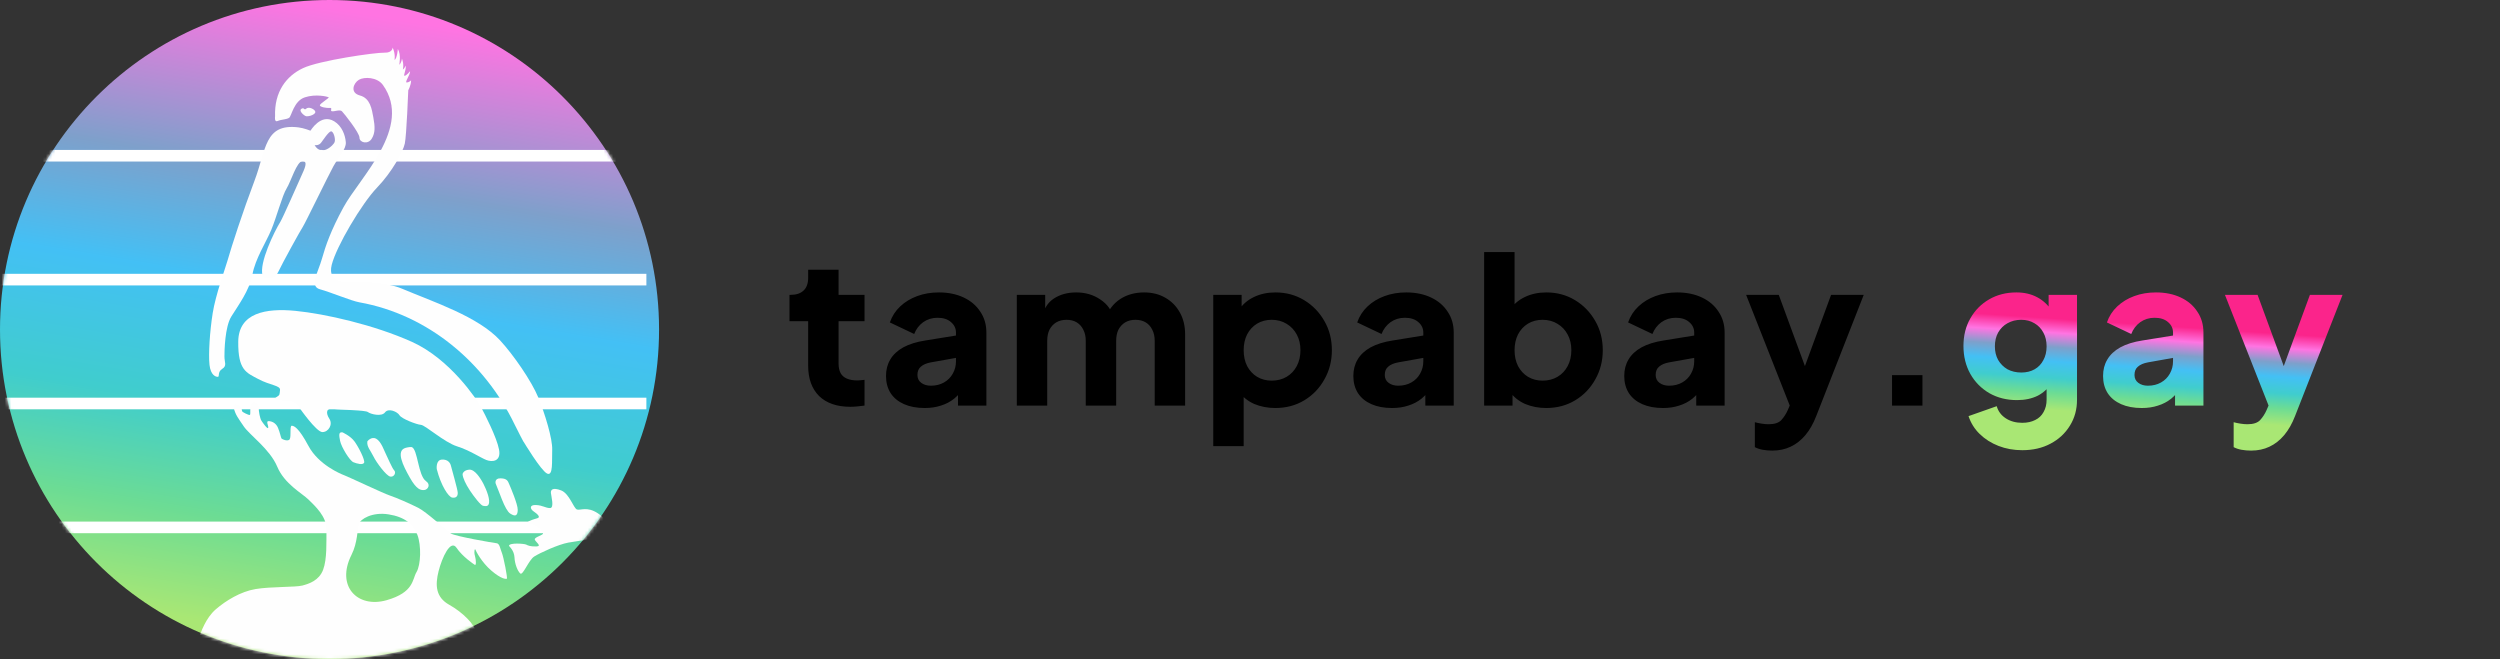 <svg width="789" height="208" viewBox="0 0 789 208" fill="none" xmlns="http://www.w3.org/2000/svg">
<rect x="0" y="0" width="789" height="208" fill="#333333" stroke="none"/>
<circle cx="104" cy="104" r="104" fill="url(#paint0_linear_104_47)"/>
<mask id="mask0_104_47" style="mask-type:alpha" maskUnits="userSpaceOnUse" x="0" y="0" width="208" height="208">
<path d="M208 104C208 161.438 161.438 208 104 208C46.562 208 0 161.438 0 104C0 46.562 46.562 0 104 0C161.438 0 208 46.562 208 104Z" fill="url(#paint1_linear_104_47)"/>
</mask>
<g mask="url(#mask0_104_47)">
<path fill-rule="evenodd" clip-rule="evenodd" d="M-4 47.312H101.509L103.905 47.835L107.893 47.312H204V50.977H-4V47.312Z" fill="white"/>
<path d="M204 86.416H-4V90.081H204V86.416Z" fill="white"/>
<path d="M204 125.512H-4V129.176H204V125.512Z" fill="white"/>
<path d="M204 164.613H-4V168.278H204V164.613Z" fill="white"/>
<path fill-rule="evenodd" clip-rule="evenodd" d="M56 212.515C56 212.515 61.254 205.648 62.349 202.457C63.443 199.266 65.001 194.984 68.116 192.288C71.231 189.602 75.896 186.705 80.653 185.907C85.41 185.109 93.232 185.357 95.388 184.807C97.535 184.256 100.692 183.211 101.972 179.828C103.252 176.435 102.983 171.062 103.025 167.028C103.067 162.994 99.412 159.674 97.35 157.657C95.287 155.64 89.78 152.752 87.49 147.269C85.2 141.786 78.801 137.302 76.965 134.616C75.138 131.929 74.338 130.93 73.833 128.94C73.328 126.95 75.071 127.721 75.711 128.142C76.351 128.564 76.309 129.637 76.443 129.857C76.578 130.077 78.481 131.076 78.843 130.957C79.205 130.829 78.708 128.417 79.348 127.418C79.988 126.419 81.706 127.372 81.655 128.592C81.613 129.811 82.068 132.103 82.506 132.773C82.943 133.442 84.442 135.587 84.636 135.019C84.829 134.451 83.802 132.864 84.787 132.901C85.772 132.938 87.094 133.469 87.734 135.019C88.374 136.559 88.652 138.081 88.829 138.357C89.014 138.632 90.934 139.475 91.439 138.604C91.944 137.733 91.397 134.368 92.054 134.368C92.719 134.368 94.159 134.762 97.358 140.75C100.558 146.728 107.605 149.616 108.708 150.019C109.803 150.414 120.967 155.695 123.072 156.401C125.177 157.098 129.48 158.996 132.039 160.289C134.599 161.582 141.006 167.459 142.286 168.357C143.566 169.256 155.783 171.346 156.743 171.447C157.703 171.548 157.838 173.144 158.393 174.482C158.941 175.83 160.271 182.551 159.951 182.652C159.631 182.753 158.259 182.799 155.101 180.112C151.944 177.426 150.159 173.831 150.024 173.437C149.889 173.043 149.477 173.987 149.889 175.427C150.302 176.875 150.302 178.562 149.847 178.269C149.393 177.966 145.957 175.674 144.08 172.887C142.202 170.1 139.508 175.922 138.405 180.314C137.31 184.697 137.487 188.483 141.789 190.876C146.092 193.27 149.839 197.157 150.394 199.642C150.79 201.457 153.207 209.288 152.769 215L56 212.515ZM110.948 175.078C112.867 171.291 112.775 167.01 113.238 165.414C113.693 163.819 117.448 161.527 122.575 162.324C127.703 163.122 130.448 165.414 131.728 168.798C133.008 172.181 132.822 178.26 131.45 180.552C130.077 182.844 130.717 186.934 122.028 189.419C112.834 192.05 105.913 185.008 110.956 175.069L110.948 175.078Z" fill="#FEFEFE"/>
<path fill-rule="evenodd" clip-rule="evenodd" d="M160.638 172.3C160.638 172.3 162.289 173.765 162.373 175.914C162.466 178.062 163.384 180.261 164.201 180.993C165.027 181.726 166.855 176.739 168.599 175.636C170.334 174.54 176.105 171.836 179.399 171.238C182.692 170.64 188.092 170.143 190.342 169.09C192.583 168.037 192.22 164.372 188.741 162.039C185.262 159.705 183.206 161.171 182.103 160.8C181.008 160.438 179.719 155.763 177.065 154.76C174.411 153.749 173.771 154.575 173.864 155.586C173.956 156.597 175.01 160.346 173.586 160.346C172.171 160.346 171.294 159.478 169.146 159.385C166.998 159.292 167.268 160.624 168.413 161.399C169.559 162.174 170.747 163.227 169.601 163.547C168.455 163.867 164.976 164.92 167.268 165.282C169.559 165.644 171.707 167.936 171.345 168.483C170.983 169.031 168.557 169.579 168.784 170.311C169.011 171.044 171.21 172.418 169.239 172.46C167.268 172.502 166.585 172.14 166.038 171.862C165.49 171.584 160.663 171.196 160.638 172.274V172.3Z" fill="#FEFEFE"/>
<path fill-rule="evenodd" clip-rule="evenodd" d="M156.433 152.611C156.433 152.611 155.936 150.91 158 150.96C160.064 151.002 160.292 151.878 160.654 152.695C161.016 153.521 163.442 159.148 163.4 160.934C163.358 162.72 162.709 163.175 161.016 162.08C159.314 160.977 157.52 155.046 156.433 152.611Z" fill="#FEFEFE"/>
<path fill-rule="evenodd" clip-rule="evenodd" d="M145.986 149.64C145.986 149.64 146.172 148.401 148.05 148.225C149.929 148.039 151.715 151.249 152.077 151.796C152.439 152.344 154.225 155.781 154.368 157.98C154.503 160.179 153.13 159.715 152.448 159.631C151.757 159.538 149.609 156.792 148.286 154.779C146.955 152.765 146.02 150.752 145.995 149.648L145.986 149.64Z" fill="#FEFEFE"/>
<path fill-rule="evenodd" clip-rule="evenodd" d="M137.841 148.023C137.841 148.023 137.479 145.184 139.442 145.049C141.413 144.914 142.146 146.195 142.323 147.02C142.508 147.846 144.471 154.577 144.471 155.579C144.471 156.59 143.965 157.23 142.735 157.045C141.497 156.86 139.121 153.111 137.841 148.031V148.023Z" fill="#FEFEFE"/>
<path fill-rule="evenodd" clip-rule="evenodd" d="M134.455 151.86C136.056 152.955 135.003 154.564 133.907 154.648C132.812 154.741 131.523 154.606 129.333 150.714C127.134 146.822 124.843 142.197 128.053 141.33C128.053 141.33 129.139 141.026 129.914 141.094C131.86 141.658 131.911 150.108 134.455 151.86Z" fill="#FEFEFE"/>
<path fill-rule="evenodd" clip-rule="evenodd" d="M115.938 139.291C115.938 139.291 117.176 137.64 118.726 138.466C120.285 139.291 121.245 142.265 121.751 143.225C122.256 144.186 123.722 147.758 124.404 148.44C125.095 149.131 124.404 150.639 123.166 150.411C121.927 150.184 118.819 146.014 117.858 144.051C116.898 142.08 115.71 140.984 115.938 139.291Z" fill="#FEFEFE"/>
<path fill-rule="evenodd" clip-rule="evenodd" d="M108.111 136.462C108.111 136.462 110.579 137.557 111.868 139.301C113.149 141.037 115.347 145.341 114.892 146.074C114.438 146.807 112.744 146.352 111.548 145.889C110.36 145.434 107.706 141.037 107.336 139.158C106.973 137.279 106.83 136.277 108.111 136.454V136.462Z" fill="#FEFEFE"/>
<path fill-rule="evenodd" clip-rule="evenodd" d="M94.423 128.585C94.423 128.585 99.823 136.369 101.744 136.369C103.664 136.369 105.13 133.985 103.942 132.157C102.754 130.329 102.931 128.678 105.223 129.04C107.514 129.402 115.29 129.402 116.115 130.051C116.941 130.691 120.42 131.609 121.515 130.143C122.611 128.678 125.449 129.958 126.09 131.062C126.73 132.157 131.49 133.993 132.863 134.086C134.236 134.179 140.184 139.579 144.219 140.859C148.246 142.14 151.632 144.431 153.469 145.164C155.297 145.897 158.228 145.712 157.495 141.87C156.763 138.029 153.098 130.885 151.817 128.501C150.537 126.117 142.02 113.303 130.032 107.903C118.036 102.503 102.569 99.024 93.227 98.106C83.892 97.188 75.283 98.746 75.19 107.811C75.098 116.875 77.751 117.608 81.508 119.622C85.266 121.635 88.56 121.635 88.374 123.101C88.189 124.567 88.442 124.609 87.161 125.392C85.881 126.167 88.282 126.31 89.174 126.42C90.067 126.538 91.736 126.462 92.199 126.715C92.654 126.968 94.01 127.608 94.423 128.593V128.585Z" fill="#FEFEFE"/>
<path fill-rule="evenodd" clip-rule="evenodd" d="M165.26 139.435C165.26 139.435 170.711 148.542 172.674 149.46C174.645 150.378 174.139 145.383 174.274 141.954C174.409 138.517 171.983 130.556 169.877 125.426C167.771 120.295 162.093 112.056 157.88 107.482C150.888 99.875 136.837 95.326 126.845 91.097C121.445 88.805 112.103 88.898 110.73 88.99C109.357 89.083 103.224 89.445 104.69 83.591C106.155 77.727 114.209 64.181 118.969 59.236C123.728 54.291 127.208 47.88 127.755 45.319C128.303 42.758 128.85 28.47 128.85 28.47C128.85 28.47 129.743 26.912 129.743 25.337C129.743 25.337 129.288 25.935 128.412 26.027C127.545 26.12 129.507 23.576 129.423 22.481C129.423 22.481 128.278 23.879 127.705 23.921C127.132 23.963 128.32 22.017 128 20.695C128 20.695 127.747 21.546 127.132 21.975C127.132 21.975 127.587 20.417 126.854 18.496C126.854 18.496 126.736 19.827 126.003 20.442C126.003 20.442 126.669 17.376 125.565 15.455C125.565 15.455 125.363 18.403 124.512 18.959C124.512 18.959 124.899 17.131 123.914 15C123.914 15 123.956 16.719 121.302 16.626C118.649 16.533 100.814 19.052 95.6 21.52C90.385 23.989 86.535 28.934 86.813 36.718C86.813 36.718 86.493 38.689 87.639 38.184C88.784 37.678 90.478 37.729 91.253 37.173C92.028 36.625 92.719 31.865 96.198 30.72C99.677 29.574 103.291 30.492 103.704 30.678C104.117 30.863 101.05 32.598 100.958 33.197C100.865 33.795 103.156 34.157 104.117 34.064C105.077 33.971 104.024 34.982 104.757 35.117C105.49 35.252 107.276 34.477 107.916 35.117C108.556 35.757 113.451 41.89 113.451 43.449C113.451 45.007 116.104 45.69 117.292 43.811C118.48 41.932 118.345 39.919 117.84 37.131C117.334 34.342 116.829 30.998 113.586 30.13C110.334 29.262 111.572 26.196 113.265 25.185C114.959 24.174 119.078 24.317 120.864 26.836C130.35 40.206 113.586 55.883 108.371 65.47C104.437 72.706 102.786 77.466 101.598 81.678C100.41 85.89 97.571 90.372 100.958 91.29C104.344 92.209 110.848 94.955 113.409 95.41C135.143 99.293 152.986 114.449 162.387 133.909C163.719 136.655 165.226 139.444 165.226 139.444L165.26 139.435Z" fill="#FEFEFE"/>
<path fill-rule="evenodd" clip-rule="evenodd" d="M97.977 41.246C97.977 41.246 95.888 40.404 94.135 40.193C83.42 38.93 84.085 47.093 80.311 57.067C76.647 66.755 73.117 77.631 71.794 82.264C71.061 84.825 68.037 93.064 67.127 98.835C66.209 104.605 65.754 111.741 66.116 115.127C66.478 118.514 68.18 118.969 68.77 118.927C69.368 118.885 68.585 117.368 70.143 116.408C71.701 115.448 70.834 114.344 70.834 112.516C70.834 110.688 70.969 103.224 72.982 99.93C74.995 96.636 78.753 91.691 79.662 86.653C80.581 81.616 83.967 76.494 85.61 72.551C87.261 68.617 89.089 61.658 90.462 59.46C91.835 57.261 93.664 50.85 95.5 50.85C97.328 50.85 96.048 53.411 95.222 55.248C94.397 57.076 89.275 68.71 88.542 69.897C86.511 73.191 81.735 82.98 82.864 86.923C83.226 88.203 86.528 88.574 87.809 85.828C89.089 83.081 94.953 72.458 95.593 71.549C96.233 70.63 103.646 55.34 105.205 52.51C106.763 49.671 109.324 47.059 109.139 44.869C108.954 42.67 107.951 39.789 105.474 38.281C101.22 35.678 98.044 41.255 97.968 41.255L97.977 41.246ZM99.291 45.804C99.291 45.804 100.572 46.032 101.304 45.071C102.037 44.111 103.688 41.55 104.464 41.457C105.239 41.364 105.971 43.841 105.609 44.844C105.247 45.855 101.448 49.561 99.291 45.804Z" fill="#FEFEFE"/>
<path fill-rule="evenodd" clip-rule="evenodd" d="M95.71 34.138C95.71 34.138 96.181 34.778 96.611 34.331C97.049 33.885 97.723 33.978 98.262 34.172C98.801 34.365 100.082 35.157 99.248 35.865C98.414 36.572 97.386 36.699 96.729 36.699C96.08 36.699 93.536 34.517 95.71 34.138Z" fill="#FEFEFE"/>
</g>
<path d="M268.366 128.384C264.142 128.384 260.856 127.253 258.51 124.992C256.206 122.688 255.054 119.488 255.054 115.392V101.376H249.166V93.056H249.486C251.278 93.056 252.643 92.608 253.582 91.712C254.563 90.816 255.054 89.472 255.054 87.68V85.12H264.654V93.056H272.846V101.376H264.654V114.752C264.654 115.947 264.867 116.949 265.294 117.76C265.72 118.528 266.382 119.104 267.278 119.488C268.174 119.872 269.283 120.064 270.606 120.064C270.904 120.064 271.246 120.043 271.63 120C272.014 119.957 272.419 119.915 272.846 119.872V128C272.206 128.085 271.48 128.171 270.67 128.256C269.859 128.341 269.091 128.384 268.366 128.384ZM291.847 128.768C289.33 128.768 287.154 128.363 285.319 127.552C283.485 126.741 282.077 125.589 281.095 124.096C280.114 122.56 279.623 120.747 279.623 118.656C279.623 116.693 280.071 114.965 280.967 113.472C281.863 111.936 283.229 110.656 285.063 109.632C286.941 108.608 289.266 107.883 292.039 107.456L302.727 105.728V112.768L293.767 114.368C292.402 114.624 291.357 115.072 290.631 115.712C289.906 116.309 289.543 117.184 289.543 118.336C289.543 119.403 289.949 120.235 290.759 120.832C291.57 121.429 292.573 121.728 293.767 121.728C295.346 121.728 296.733 121.387 297.927 120.704C299.122 120.021 300.039 119.104 300.679 117.952C301.362 116.757 301.703 115.456 301.703 114.048V104.96C301.703 103.637 301.17 102.528 300.103 101.632C299.079 100.736 297.671 100.288 295.879 100.288C294.173 100.288 292.658 100.757 291.335 101.696C290.055 102.635 289.117 103.872 288.519 105.408L280.839 101.76C281.522 99.797 282.61 98.112 284.103 96.704C285.597 95.296 287.389 94.208 289.479 93.44C291.57 92.672 293.853 92.288 296.327 92.288C299.271 92.288 301.874 92.821 304.135 93.888C306.397 94.955 308.146 96.448 309.383 98.368C310.663 100.245 311.303 102.443 311.303 104.96V128H302.343V122.368L304.519 121.984C303.495 123.52 302.365 124.8 301.127 125.824C299.89 126.805 298.503 127.531 296.967 128C295.431 128.512 293.725 128.768 291.847 128.768ZM320.904 128V93.056H329.864V101.568L328.904 100.16C329.416 97.472 330.653 95.488 332.616 94.208C334.578 92.928 336.925 92.288 339.656 92.288C342.557 92.288 345.096 93.035 347.272 94.528C349.49 95.979 350.877 97.941 351.432 100.416L348.68 100.672C349.832 97.813 351.474 95.701 353.608 94.336C355.741 92.971 358.237 92.288 361.096 92.288C363.613 92.288 365.832 92.843 367.752 93.952C369.714 95.061 371.25 96.619 372.36 98.624C373.469 100.587 374.024 102.891 374.024 105.536V128H364.424V107.584C364.424 106.219 364.168 105.045 363.656 104.064C363.186 103.083 362.504 102.315 361.608 101.76C360.712 101.205 359.624 100.928 358.344 100.928C357.106 100.928 356.018 101.205 355.08 101.76C354.184 102.315 353.48 103.083 352.968 104.064C352.498 105.045 352.264 106.219 352.264 107.584V128H342.664V107.584C342.664 106.219 342.408 105.045 341.896 104.064C341.426 103.083 340.744 102.315 339.848 101.76C338.952 101.205 337.864 100.928 336.584 100.928C335.346 100.928 334.258 101.205 333.32 101.76C332.424 102.315 331.72 103.083 331.208 104.064C330.738 105.045 330.504 106.219 330.504 107.584V128H320.904ZM382.901 140.8V93.056H391.861V99.712L391.029 97.792C392.181 96.043 393.739 94.699 395.701 93.76C397.707 92.779 399.989 92.288 402.549 92.288C405.877 92.288 408.885 93.099 411.573 94.72C414.261 96.341 416.395 98.539 417.973 101.312C419.552 104.043 420.341 107.115 420.341 110.528C420.341 113.899 419.552 116.971 417.973 119.744C416.437 122.517 414.325 124.715 411.637 126.336C408.949 127.957 405.899 128.768 402.485 128.768C400.096 128.768 397.877 128.341 395.829 127.488C393.824 126.592 392.203 125.291 390.965 123.584L392.501 121.6V140.8H382.901ZM401.333 120.128C403.125 120.128 404.704 119.723 406.069 118.912C407.435 118.101 408.501 116.971 409.269 115.52C410.037 114.069 410.421 112.405 410.421 110.528C410.421 108.651 410.037 107.008 409.269 105.6C408.501 104.149 407.435 103.019 406.069 102.208C404.704 101.355 403.125 100.928 401.333 100.928C399.627 100.928 398.091 101.333 396.725 102.144C395.403 102.955 394.357 104.085 393.589 105.536C392.864 106.987 392.501 108.651 392.501 110.528C392.501 112.405 392.864 114.069 393.589 115.52C394.357 116.971 395.403 118.101 396.725 118.912C398.091 119.723 399.627 120.128 401.333 120.128ZM439.34 128.768C436.822 128.768 434.646 128.363 432.812 127.552C430.977 126.741 429.569 125.589 428.588 124.096C427.606 122.56 427.116 120.747 427.116 118.656C427.116 116.693 427.564 114.965 428.46 113.472C429.356 111.936 430.721 110.656 432.556 109.632C434.433 108.608 436.758 107.883 439.532 107.456L450.22 105.728V112.768L441.26 114.368C439.894 114.624 438.849 115.072 438.124 115.712C437.398 116.309 437.036 117.184 437.036 118.336C437.036 119.403 437.441 120.235 438.252 120.832C439.062 121.429 440.065 121.728 441.26 121.728C442.838 121.728 444.225 121.387 445.42 120.704C446.614 120.021 447.532 119.104 448.172 117.952C448.854 116.757 449.196 115.456 449.196 114.048V104.96C449.196 103.637 448.662 102.528 447.596 101.632C446.572 100.736 445.164 100.288 443.372 100.288C441.665 100.288 440.15 100.757 438.828 101.696C437.548 102.635 436.609 103.872 436.012 105.408L428.332 101.76C429.014 99.797 430.102 98.112 431.596 96.704C433.089 95.296 434.881 94.208 436.972 93.44C439.062 92.672 441.345 92.288 443.82 92.288C446.764 92.288 449.366 92.821 451.628 93.888C453.889 94.955 455.638 96.448 456.876 98.368C458.156 100.245 458.796 102.443 458.796 104.96V128H449.836V122.368L452.012 121.984C450.988 123.52 449.857 124.8 448.62 125.824C447.382 126.805 445.996 127.531 444.46 128C442.924 128.512 441.217 128.768 439.34 128.768ZM487.98 128.768C485.591 128.768 483.372 128.341 481.324 127.488C479.319 126.592 477.698 125.291 476.46 123.584L477.356 121.6V128H468.396V79.552H477.996V99.712L476.524 97.792C477.676 96.043 479.234 94.699 481.196 93.76C483.202 92.779 485.484 92.288 488.044 92.288C491.372 92.288 494.38 93.099 497.068 94.72C499.756 96.341 501.89 98.539 503.468 101.312C505.047 104.043 505.836 107.115 505.836 110.528C505.836 113.899 505.047 116.971 503.468 119.744C501.932 122.517 499.82 124.715 497.132 126.336C494.444 127.957 491.394 128.768 487.98 128.768ZM486.828 120.128C488.62 120.128 490.199 119.723 491.564 118.912C492.93 118.101 493.996 116.971 494.764 115.52C495.532 114.069 495.916 112.405 495.916 110.528C495.916 108.651 495.532 107.008 494.764 105.6C493.996 104.149 492.93 103.019 491.564 102.208C490.199 101.355 488.62 100.928 486.828 100.928C485.122 100.928 483.586 101.333 482.22 102.144C480.898 102.955 479.852 104.085 479.084 105.536C478.359 106.987 477.996 108.651 477.996 110.528C477.996 112.405 478.359 114.069 479.084 115.52C479.852 116.971 480.898 118.101 482.22 118.912C483.586 119.723 485.122 120.128 486.828 120.128ZM524.835 128.768C522.317 128.768 520.141 128.363 518.307 127.552C516.472 126.741 515.064 125.589 514.083 124.096C513.101 122.56 512.611 120.747 512.611 118.656C512.611 116.693 513.059 114.965 513.955 113.472C514.851 111.936 516.216 110.656 518.051 109.632C519.928 108.608 522.253 107.883 525.027 107.456L535.715 105.728V112.768L526.755 114.368C525.389 114.624 524.344 115.072 523.619 115.712C522.893 116.309 522.531 117.184 522.531 118.336C522.531 119.403 522.936 120.235 523.747 120.832C524.557 121.429 525.56 121.728 526.755 121.728C528.333 121.728 529.72 121.387 530.915 120.704C532.109 120.021 533.027 119.104 533.667 117.952C534.349 116.757 534.691 115.456 534.691 114.048V104.96C534.691 103.637 534.157 102.528 533.091 101.632C532.067 100.736 530.659 100.288 528.867 100.288C527.16 100.288 525.645 100.757 524.323 101.696C523.043 102.635 522.104 103.872 521.507 105.408L513.827 101.76C514.509 99.797 515.597 98.112 517.091 96.704C518.584 95.296 520.376 94.208 522.467 93.44C524.557 92.672 526.84 92.288 529.315 92.288C532.259 92.288 534.861 92.821 537.123 93.888C539.384 94.955 541.133 96.448 542.371 98.368C543.651 100.245 544.291 102.443 544.291 104.96V128H535.331V122.368L537.507 121.984C536.483 123.52 535.352 124.8 534.115 125.824C532.877 126.805 531.491 127.531 529.955 128C528.419 128.512 526.712 128.768 524.835 128.768ZM559.331 142.208C558.307 142.208 557.305 142.123 556.323 141.952C555.385 141.781 554.553 141.504 553.827 141.12V133.248C554.425 133.419 555.129 133.568 555.939 133.696C556.75 133.824 557.497 133.888 558.179 133.888C560.057 133.888 561.401 133.44 562.211 132.544C563.022 131.648 563.683 130.624 564.195 129.472L566.563 124.032L566.435 132.032L551.075 93.056H561.379L571.555 120.768H567.715L577.891 93.056H588.195L573.219 131.264C572.281 133.696 571.129 135.723 569.763 137.344C568.398 138.965 566.841 140.181 565.091 140.992C563.385 141.803 561.465 142.208 559.331 142.208ZM597.125 128V118.4H606.725V128H597.125Z" fill="black"/>
<path d="M638.226 142.08C635.538 142.08 633.042 141.632 630.738 140.736C628.434 139.84 626.45 138.581 624.786 136.96C623.164 135.381 621.991 133.504 621.266 131.328L630.162 128.192C630.631 129.813 631.591 131.093 633.042 132.032C634.492 132.971 636.22 133.44 638.226 133.44C639.804 133.44 641.17 133.141 642.322 132.544C643.474 131.989 644.348 131.157 644.946 130.048C645.586 128.939 645.906 127.637 645.906 126.144V118.144L647.762 120.448C646.567 122.411 645.031 123.883 643.154 124.864C641.276 125.803 639.079 126.272 636.562 126.272C633.319 126.272 630.418 125.547 627.858 124.096C625.298 122.603 623.292 120.576 621.842 118.016C620.391 115.413 619.666 112.469 619.666 109.184C619.666 105.899 620.391 102.997 621.842 100.48C623.292 97.92 625.276 95.915 627.794 94.464C630.311 93.013 633.17 92.288 636.37 92.288C638.887 92.288 641.084 92.8 642.962 93.824C644.839 94.805 646.439 96.32 647.762 98.368L646.546 100.672V93.056H655.506V126.144C655.506 129.216 654.759 131.947 653.266 134.336C651.772 136.768 649.724 138.667 647.122 140.032C644.562 141.397 641.596 142.08 638.226 142.08ZM637.906 117.568C639.527 117.568 640.935 117.227 642.13 116.544C643.324 115.861 644.242 114.901 644.882 113.664C645.564 112.427 645.906 110.976 645.906 109.312C645.906 107.648 645.564 106.197 644.882 104.96C644.199 103.68 643.26 102.699 642.066 102.016C640.871 101.291 639.484 100.928 637.906 100.928C636.284 100.928 634.834 101.291 633.554 102.016C632.316 102.699 631.335 103.68 630.61 104.96C629.927 106.197 629.586 107.648 629.586 109.312C629.586 110.933 629.927 112.363 630.61 113.6C631.335 114.837 632.316 115.819 633.554 116.544C634.834 117.227 636.284 117.568 637.906 117.568ZM675.95 128.768C673.432 128.768 671.256 128.363 669.422 127.552C667.587 126.741 666.179 125.589 665.198 124.096C664.216 122.56 663.726 120.747 663.726 118.656C663.726 116.693 664.174 114.965 665.07 113.472C665.966 111.936 667.331 110.656 669.166 109.632C671.043 108.608 673.368 107.883 676.142 107.456L686.83 105.728V112.768L677.87 114.368C676.504 114.624 675.459 115.072 674.734 115.712C674.008 116.309 673.646 117.184 673.646 118.336C673.646 119.403 674.051 120.235 674.862 120.832C675.672 121.429 676.675 121.728 677.87 121.728C679.448 121.728 680.835 121.387 682.03 120.704C683.224 120.021 684.142 119.104 684.782 117.952C685.464 116.757 685.806 115.456 685.806 114.048V104.96C685.806 103.637 685.272 102.528 684.206 101.632C683.182 100.736 681.774 100.288 679.982 100.288C678.275 100.288 676.76 100.757 675.438 101.696C674.158 102.635 673.219 103.872 672.622 105.408L664.942 101.76C665.624 99.797 666.712 98.112 668.206 96.704C669.699 95.296 671.491 94.208 673.582 93.44C675.672 92.672 677.955 92.288 680.43 92.288C683.374 92.288 685.976 92.821 688.238 93.888C690.499 94.955 692.248 96.448 693.486 98.368C694.766 100.245 695.406 102.443 695.406 104.96V128H686.446V122.368L688.622 121.984C687.598 123.52 686.467 124.8 685.23 125.824C683.992 126.805 682.606 127.531 681.07 128C679.534 128.512 677.827 128.768 675.95 128.768ZM710.446 142.208C709.422 142.208 708.42 142.123 707.438 141.952C706.5 141.781 705.668 141.504 704.942 141.12V133.248C705.54 133.419 706.244 133.568 707.054 133.696C707.865 133.824 708.612 133.888 709.294 133.888C711.172 133.888 712.516 133.44 713.326 132.544C714.137 131.648 714.798 130.624 715.31 129.472L717.678 124.032L717.55 132.032L702.19 93.056H712.494L722.67 120.768H718.83L729.006 93.056H739.31L724.334 131.264C723.396 133.696 722.244 135.723 720.878 137.344C719.513 138.965 717.956 140.181 716.206 140.992C714.5 141.803 712.58 142.208 710.446 142.208Z" fill="url(#paint2_linear_104_47)"/>
<defs>
<linearGradient id="paint0_linear_104_47" x1="-5.07913e-05" y1="185.293" x2="35.318" y2="-25.802" gradientUnits="userSpaceOnUse">
<stop stop-color="#A9E774"/>
<stop offset="0.157" stop-color="#6CDC94"/>
<stop offset="0.315" stop-color="#40CDCD"/>
<stop offset="0.505" stop-color="#43C0F5"/>
<stop offset="0.673" stop-color="#7EA0CB"/>
<stop offset="0.922" stop-color="#FF74E2"/>
</linearGradient>
<linearGradient id="paint1_linear_104_47" x1="83.373" y1="-60.84" x2="199.167" y2="15.476" gradientUnits="userSpaceOnUse">
<stop stop-color="#A9E774"/>
<stop offset="0.188" stop-color="#6CDC94"/>
<stop offset="0.349" stop-color="#40CDCD"/>
<stop offset="0.531" stop-color="#43C0F5"/>
<stop offset="0.688" stop-color="#7EA0CB"/>
<stop offset="0.844" stop-color="#AB89A4"/>
<stop offset="1" stop-color="#D8727D"/>
</linearGradient>
<linearGradient id="paint2_linear_104_47" x1="575.664" y1="124.565" x2="577.606" y2="95.751" gradientUnits="userSpaceOnUse">
<stop stop-color="#A9E774"/>
<stop offset="0.188" stop-color="#6CDC94"/>
<stop offset="0.349" stop-color="#40CDCD"/>
<stop offset="0.531" stop-color="#43C0F5"/>
<stop offset="0.688" stop-color="#7EA0CB"/>
<stop offset="0.844" stop-color="#FF74E2"/>
<stop offset="1" stop-color="#FB248B"/>
</linearGradient>
</defs>
</svg>
